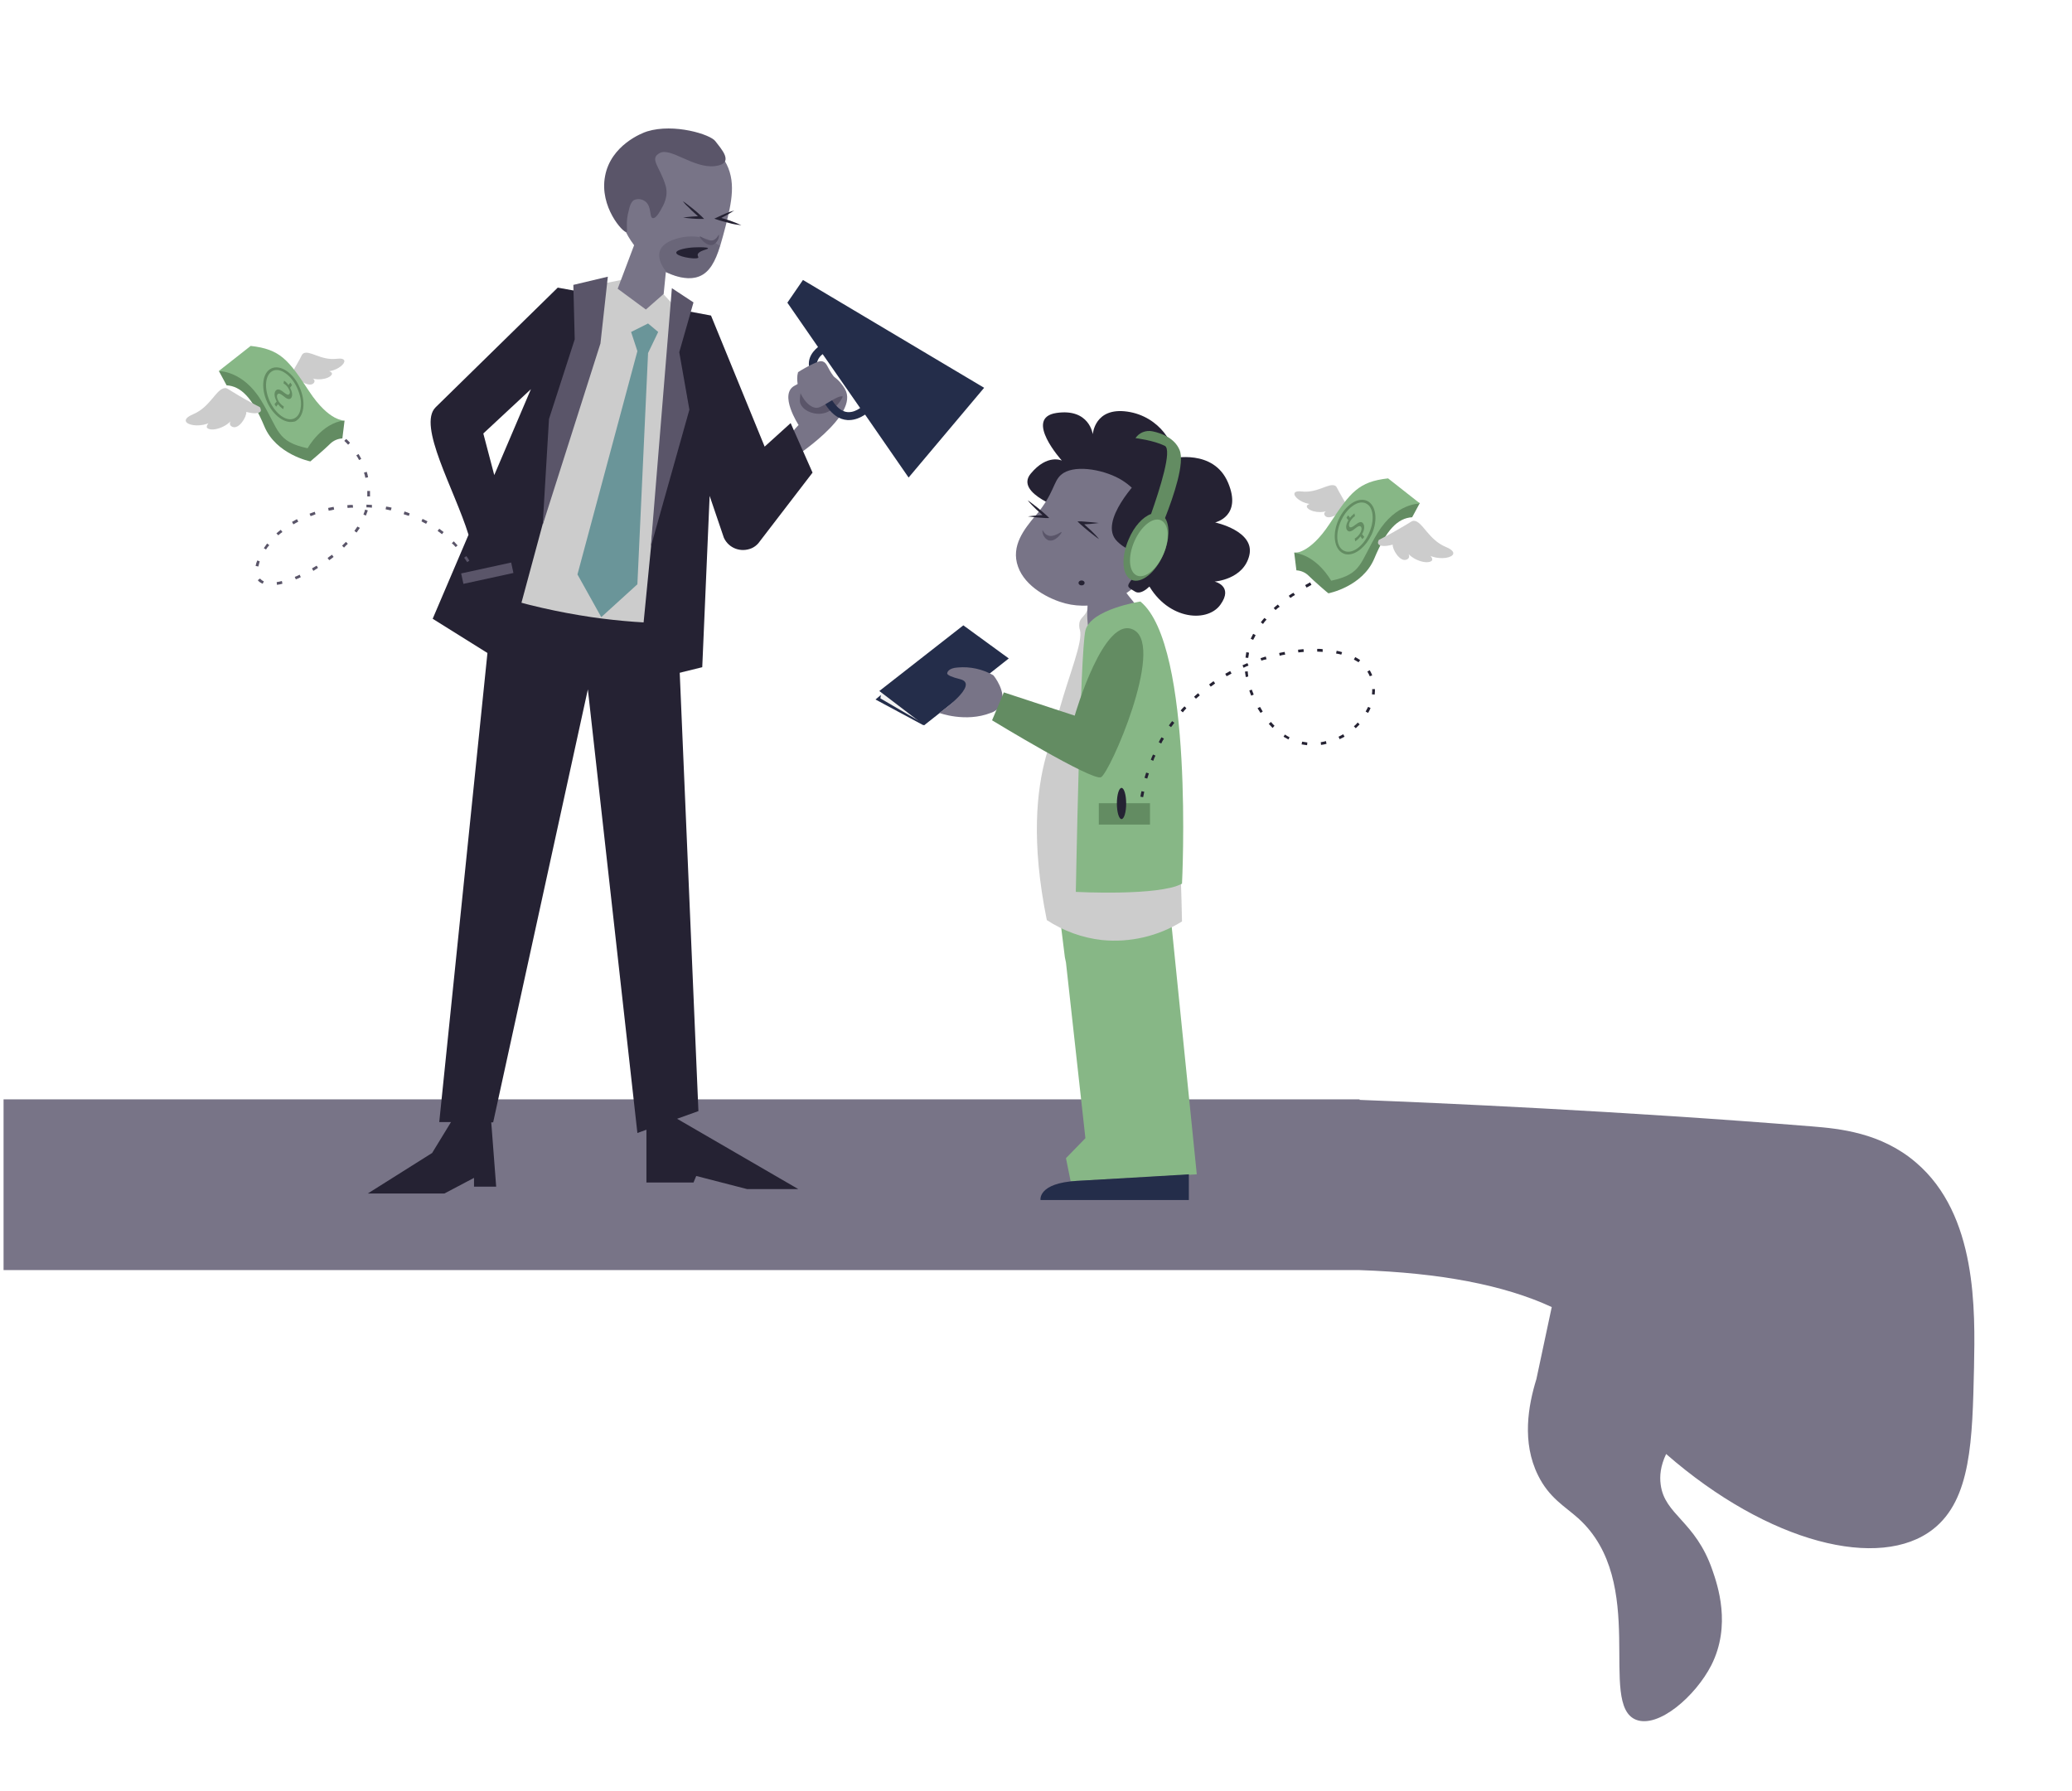 <?xml version="1.0" encoding="utf-8"?>
<!-- Generator: Adobe Illustrator 23.0.5, SVG Export Plug-In . SVG Version: 6.00 Build 0)  -->
<svg version="1.1" id="Camada_1" xmlns="http://www.w3.org/2000/svg" xmlns:xlink="http://www.w3.org/1999/xlink" x="0px" y="0px"
	 viewBox="0 0 757.1 654.3" style="enable-background:new 0 0 757.1 654.3;" xml:space="preserve">
<style type="text/css">
	.st0{fill:#CCCCCC;}
	.st1{fill:#787487;}
	.st2{fill:#242D4A;}
	.st3{fill:#F2F2F2;}
	.st4{opacity:0.46;fill:#5A5569;enable-background:new    ;}
	.st5{fill:#87B786;}
	.st6{fill:#252233;}
	.st7{fill:#5A5569;}
	.st8{fill:#638C62;}
	.st9{fill:#6A9599;}
</style>
<title>Prancheta 32 cópia 2</title>
<g>
	<polygon class="st0" points="182.8,222.1 215,104.7 236,100.5 247.4,112.9 246,237.5 	"/>
	<path class="st1" d="M700.1,424.8c-12.8-11-28.2-12.4-37.9-13.2c-70.4-5.7-137.2-8.6-165.4-9.7v-0.2H1.3v62.4h495.5
		c29.3,1,52.7,5.4,70.2,13.5l-5.6,26.3c-3,9.7-5.4,23.1,0.6,35.2c4.1,8.3,9.8,11.3,14.7,15.7c25.8,23.3,7,68,21.1,73.6
		c8.2,3.2,21.7-8.6,27.5-19.9c7.4-14.6,2.3-29.3,0.4-34.8c-6.2-18-17.5-20.1-18.9-31.3c-0.4-3-0.1-6.7,2-11.1
		c37.6,32.8,78.2,42.6,97.5,27.5c14-10.9,14.4-32.7,15-59.1C721.7,478.7,722.5,443.9,700.1,424.8z"/>
	<polygon class="st2" points="319.9,255.6 342.3,236.8 360,243.9 337.4,265 	"/>
	<polygon class="st3" points="321.7,255.2 322,253 343.5,237.3 360.3,243.5 336.6,263.9 	"/>
	<polygon class="st2" points="321.3,252.5 352,228.5 368.6,240.6 337.7,265 	"/>
	<path class="st1" d="M264.7,58.6c-0.5-0.8-5-7.7-13.5-8.9c-8.8-1.3-15.1,4.4-16.8,5.9c-5.6,5-8.6,12.3-8.3,19.8
		c0.3,5.2,2.5,10.1,5.6,14.2l-6,15.9l10.3,7.6l6.5-5.7l0.8-8c0.1,0.1,0.2,0.1,0.4,0.2c4.3,2,8.5,2.7,11.8,1.4
		c3.8-1.5,5.9-5.5,7.6-11c0.7-2.3,1.4-4.9,2.1-7.6C267.2,74.2,269.3,66,264.7,58.6z"/>
	<path class="st4" d="M263,89.9c-1.7,5.4-3.8,9.5-7.6,11c-3.2,1.3-7.5,0.6-11.8-1.4c-2.4-3-5.5-8.7,1.9-11.7
		C253.4,84.7,259.9,87.3,263,89.9z"/>
	<polygon class="st5" points="385.9,324 427.3,330.4 437.3,429.1 391.2,431.6 389.5,423.2 396.6,415.9 389.5,351.7 389.1,349.8 	"/>
	<path class="st0" d="M431.9,336.7c-8.7,5.4-19,7.8-29.2,6.8c-7.2-0.8-14.1-3.3-20.2-7.3c-5.8-28.6-3.7-47.5-0.3-59.8
		c0.7-2.4,1.5-4.9,2.7-9.1c1.2-4.3,1.7-6,2.2-8c3.6-12.9,8.7-24.9,7.5-29.1c-0.1-0.3-0.4-1.3-0.2-2.6c0.3-1.5,1.3-2.1,2.1-3.2
		c1.4-1.9,0.8-3.6,1.6-5c2-3.5,5.5-5.4,8.4-6.4c2.7,2.7,5.2,5.7,7.4,8.8c2.4,3.4,4.5,7,6.3,10.8c5.6,12.2,7.1,25.1,8.4,40.2
		C430.5,295.2,431.5,316.6,431.9,336.7z"/>
	<path class="st1" d="M291.8,155.3c0,0-7.4-11.3-1.4-14.4s12.5-8.4,18.3,1.2s-19.5,25.7-19.5,25.7c-3.4,2-0.4-2.9-1.4-4
		S288.1,159,291.8,155.3z"/>
	<path class="st6" d="M203.8,105.1l-44.6,43.7c-6.8,6.6,6.9,30.1,12,46.6l-13.1,30.7l26.4,16.5l36.3-134.4L203.8,105.1z
		 M180.6,173.6l-4-15.2l17.4-16.2L180.6,173.6z"/>
	<path class="st6" d="M246.4,112.8L233,249.6l23.6-5.8l2.7-62.6l5.2,15.3c1.8,3.9,6.3,5.5,10.2,3.8c0.9-0.4,1.7-1,2.4-1.8l19.8-25.8
		l-8-18.1l-9.5,8.6l-19.6-47.9L246.4,112.8z"/>
	<polygon class="st7" points="222.1,101.1 209.5,104.1 210,124 200.6,153.1 198.3,191.8 219.4,125.5 	"/>
	<polygon class="st7" points="253.4,110.5 248.2,128.7 251.9,149.7 237.8,199.8 245.5,105.3 	"/>
	<path class="st7" d="M231.9,73c1.4-0.5,2.9-0.2,4,0.7c2.3,1.9,1.3,5.7,2.6,6s3-3.1,3.1-3.3c0.6-1.1,2.8-4.5,1.6-8.6
		c-2.1-7-6.1-9.8-2.1-11.9s12.4,5.7,20.1,4.8s2-6.6,0.2-9.1S246.3,45,236.5,48c-2,0.6-13.3,5.1-15.4,16.3
		c-2.2,11.3,6.7,20.9,7.8,20.5c0.6-0.2-0.5-3.3,0.9-8.1C230.4,74,231.2,73.3,231.9,73z"/>
	<path class="st6" d="M418.7,211.9c6.9,14.5,22.2,16,27.2,9.1s-2.1-8.5-2.1-8.5s10.6-0.7,12.7-9.6s-12.5-12-12.5-12s10-2.2,4.7-14.6
		s-20.4-8.8-20.4-8.8c1.8-4.3-4.4-15.4-16.4-17.1s-12.6,8.3-12.6,8.3s-1.2-9.6-13.3-7.8s2,17.4,2,17.4s-5.3-2.6-11.4,4.8
		s13.1,13.4,13.1,13.4s12.6-7.3,21.3-1.9S414,202,418.7,211.9z"/>
	<path class="st1" d="M411.6,216.7c3.8-2.5,6.8-5.9,8.5-9.9c4.5-10.5,0.4-25.5-11.1-31.9c-6.6-3.6-17-5.2-21.3-1.4
		c-2.9,2.5-2.5,6.8-9.2,14.8l-0.3,0.3c-3.7,4.5-9,10.8-6.2,18.5c2.6,7.3,11.2,11.8,17.3,13.4c2.7,0.7,5.4,0.9,8.1,0.8
		c0,0.8-0.1,1.5-0.1,2.3c-0.1,2,0.1,3.6,0.2,4.8c3,0.8,6.6,1.5,10.6,1.9c4.6,0.5,8.7,0.4,12.2,0.2c-1.7-3.8-3.8-7.4-6.3-10.8
		C413.2,218.8,412.4,217.7,411.6,216.7z"/>
	<path class="st6" d="M416.5,174.9c0,0-15.6,15.7-8.3,22.9s13.5,0.7,8.7,8.8s-6.5,7-2.1,9.6s14.2-11.9,12.2-19.7
		S416.5,174.9,416.5,174.9z"/>
	<g>
		<path class="st8" d="M414.9,160.1L414.9,160.1L414.9,160.1L414.9,160.1z"/>
		<path class="st8" d="M431,164.4c-1.8-4.3-6.5-6.1-9.9-6.8c-2.4-0.5-4.9,0.5-6.2,2.5c0.2,0,6.6,0.8,10.7,2.8
			c2.8,1.4-1.8,15.8-5,24.9c-3,1.1-6.2,4.5-8.2,9.3c-2.9,6.7-2.4,13.3,1.1,14.8s8.7-2.6,11.6-9.3c2.3-5.3,2.4-10.7,0.6-13.3
			C428.8,181.4,433,169.1,431,164.4z"/>
	</g>
	<path class="st1" d="M362.9,246.7c-3.9-2.2-8.4-3.2-12.9-2.8c-3.5,0.2-3.9,1.8-3.9,2.2c0.1,0.6,1.6,1.3,4.8,2.1
		c7.3,1.9-7.7,12.3-7.7,12.3s9.6,3.6,18.8,0c1.6-0.5,2.9-1.6,3.7-3C368,253.1,363.2,246.9,362.9,246.7z"/>
	<path class="st7" d="M109.3,152.6c-0.6-0.1-1-0.2-1-0.2l0.2-1c0,0,0.4,0.1,1,0.2L109.3,152.6z"/>
	<path class="st7" d="M101.2,213.7l-0.1-1c0.6-0.1,1.3-0.2,1.9-0.4l0.2,1C102.5,213.5,101.9,213.6,101.2,213.7z M96,213.3
		c-0.7-0.3-1.4-0.7-1.8-1.3l0.8-0.6c0.4,0.4,0.8,0.8,1.4,1L96,213.3z M108.1,211.7l-0.4-0.9c0.6-0.2,1.2-0.5,1.8-0.8l0.4,0.9
		C109.3,211.2,108.7,211.5,108.1,211.7z M114.5,208.6l-0.5-0.9c0.6-0.3,1.1-0.7,1.7-1l0.5,0.8C115.6,207.9,115,208.3,114.5,208.6z
		 M94.4,207l-1-0.2c0.1-0.6,0.3-1.3,0.6-2l0.9,0.3C94.7,205.8,94.5,206.5,94.4,207z M170.7,205.4c-0.4-0.6-0.7-1.1-1.1-1.6l0.8-0.6
		c0.4,0.5,0.8,1.1,1.1,1.7L170.7,205.4z M120.3,204.7l-0.6-0.8c0.5-0.4,1-0.8,1.6-1.2l0.6,0.8C121.4,203.9,120.9,204.3,120.3,204.7z
		 M97.2,200.8l-0.8-0.5c0.4-0.6,0.8-1.1,1.2-1.7l0.8,0.6C97.9,199.7,97.5,200.3,97.2,200.8z M125.7,200.1l-0.7-0.7
		c0.5-0.5,0.9-0.9,1.4-1.4l0.7,0.7C126.6,199.1,126.2,199.6,125.7,200.1z M166.5,199.9c-0.4-0.5-0.9-1-1.4-1.4l0.7-0.7
		c0.5,0.5,0.9,1,1.4,1.5L166.5,199.9z M101.7,195.6l-0.7-0.7c0.5-0.4,1-0.9,1.6-1.3l0.6,0.8C102.6,194.8,102.1,195.2,101.7,195.6z
		 M161.5,195.2c-0.5-0.4-1-0.8-1.6-1.2l0.6-0.8c0.5,0.4,1.1,0.8,1.6,1.2L161.5,195.2z M130.3,194.6l-0.8-0.6
		c0.4-0.5,0.7-1.1,1.1-1.6l0.9,0.5C131,193.5,130.7,194.1,130.3,194.6z M107.2,191.6l-0.5-0.9c0.6-0.3,1.2-0.7,1.8-1l0.5,0.9
		C108.4,190.9,107.8,191.3,107.2,191.6z M155.7,191.4c-0.6-0.3-1.2-0.6-1.7-0.9l0.4-0.9c0.6,0.3,1.2,0.6,1.8,0.9L155.7,191.4z
		 M113.5,188.6l-0.4-0.9c0.6-0.2,1.3-0.5,1.9-0.7l0.3,0.9C114.7,188.2,114.1,188.4,113.5,188.6z M149.4,188.5
		c-0.6-0.2-1.2-0.4-1.9-0.6l0.3-1c0.6,0.2,1.3,0.4,1.9,0.7L149.4,188.5z M133.7,188.4l-0.9-0.4c0.2-0.6,0.5-1.2,0.6-1.8l1,0.3
		C134.2,187.1,133.9,187.8,133.7,188.4z M120.1,186.6l-0.2-1c0.7-0.1,1.3-0.3,2-0.4l0.2,1C121.4,186.4,120.8,186.5,120.1,186.6z
		 M142.8,186.5c-0.6-0.1-1.3-0.3-1.9-0.4l0.2-1c0.7,0.1,1.3,0.2,2,0.4L142.8,186.5z M127,185.6l-0.1-1c0.7-0.1,1.3-0.1,2-0.1l0.1,1
		C128.3,185.5,127.7,185.5,127,185.6z M135.9,185.5c-0.7-0.1-1.3-0.1-2-0.1v-1c0.7,0,1.3,0.1,2,0.1V185.5z M135.2,181.4h-1
		c0-0.2,0-0.3,0-0.5c0-0.5,0-1,0-1.5h1c0,0.5,0,1,0,1.5C135.2,181.1,135.2,181.2,135.2,181.4z M133.5,174.6
		c-0.1-0.6-0.3-1.3-0.5-1.9l1-0.3c0.2,0.6,0.4,1.3,0.5,2L133.5,174.6z M131.2,168.1c-0.3-0.6-0.6-1.1-1-1.7l0.8-0.5
		c0.4,0.6,0.7,1.2,1,1.8L131.2,168.1z M127.2,162.5c-0.4-0.5-0.9-0.9-1.4-1.4l0.7-0.7c0.5,0.5,1,0.9,1.4,1.4L127.2,162.5z
		 M121.9,158.1c-0.6-0.4-1.1-0.7-1.7-1.1l0.5-0.9c0.6,0.3,1.1,0.7,1.7,1.1L121.9,158.1z M115.9,154.8c-0.6-0.3-1.3-0.5-1.8-0.7
		l0.4-0.9c0.6,0.2,1.2,0.5,1.9,0.8L115.9,154.8z"/>
	<path class="st7" d="M173.7,210.8l-0.1-0.3c-0.1-0.2-0.2-0.4-0.3-0.6l0.9-0.4c0.1,0.2,0.2,0.4,0.3,0.6l0.1,0.3L173.7,210.8z"/>
	<path class="st2" d="M434.4,429.1v9.4h-54.2c0,0-1.1-6.2,13.3-7S434.4,429.1,434.4,429.1z"/>
	<path class="st6" d="M401.5,191.1c-2.2,0.3-4.4,0.5-6.6,0.5l0.3-0.9c1.1,1,2.2,2,3.3,3c0.5,0.5,1,1,1.6,1.6s1,1.1,1.5,1.7
		c-0.6-0.4-1.2-0.8-1.8-1.3s-1.2-0.9-1.8-1.4c-1.1-0.9-2.3-1.9-3.4-2.9l-0.9-0.9h1.3C397.1,190.7,399.3,190.8,401.5,191.1z"/>
	<path class="st6" d="M375.6,188.7c2.2-0.3,4.4-0.5,6.6-0.5l-0.3,0.9c-1.1-1-2.2-2-3.3-3c-0.5-0.5-1-1-1.6-1.6s-1-1.1-1.5-1.7
		c0.6,0.4,1.2,0.8,1.8,1.3s1.2,0.9,1.8,1.4c1.1,0.9,2.3,1.9,3.4,2.9l0.9,0.9h-1.3C380,189.2,377.8,189,375.6,188.7z"/>
	<path class="st6" d="M268.3,76.9c-1.8,1.2-3.8,2.3-5.8,3.3l-0.1-0.9c1.4,0.4,2.8,0.8,4.3,1.3c0.7,0.3,1.4,0.5,2.1,0.8
		s1.4,0.6,2.1,0.9c-0.7-0.1-1.5-0.2-2.2-0.3s-1.5-0.3-2.2-0.5c-1.4-0.4-2.9-0.7-4.3-1.2l-1.2-0.4l1.1-0.5
		C264.1,78.4,266.2,77.5,268.3,76.9z"/>
	<path class="st6" d="M249.6,79.5c2.2-0.3,4.4-0.5,6.6-0.5l-0.3,0.8c-1.1-1-2.2-2-3.3-3c-0.5-0.5-1-1.1-1.6-1.6s-1-1.1-1.5-1.7
		c0.6,0.4,1.2,0.8,1.8,1.3s1.2,0.9,1.8,1.4c1.1,0.9,2.3,1.9,3.3,2.9l0.9,0.9H256C254,80,251.8,79.8,249.6,79.5z"/>
	<ellipse class="st6" cx="395.2" cy="213" rx="1.1" ry="0.9"/>
	<path class="st7" d="M387.9,194.4c0.2,0.3-2.4,3.9-4.9,3c-1.4-0.7-2.2-2.2-2.1-3.7c0.1-0.1,0.6,1.4,1.9,1.9
		C384.9,196.6,387.7,194.2,387.9,194.4z"/>
	<path class="st5" d="M416.7,219.8c0,0-18.2,2.8-20.1,10.6s-3.5,95.5-3.5,95.5s30.4,1.6,38.8-3C431.9,322.8,436.4,235.9,416.7,219.8
		z"/>
	<path class="st8" d="M392.7,261.5c0,0,10.8-37.7,21.8-31.2s-9,52.2-12.2,53.7s-39.8-20.8-39.8-20.8l4.3-10.2L392.7,261.5z"/>
	<rect x="401.5" y="293.5" class="st8" width="18.7" height="7.8"/>
	<path class="st6" d="M417.7,291.3l-1-0.2c0.1-0.7,0.2-1.3,0.4-2l1,0.2C418,290,417.8,290.7,417.7,291.3z M419.2,284.5l-1-0.3
		c0.2-0.7,0.4-1.3,0.6-1.9l1,0.3C419.6,283.3,419.4,283.9,419.2,284.5z M421.4,278l-0.9-0.4c0.2-0.6,0.5-1.2,0.8-1.9l0.9,0.4
		C421.9,276.7,421.6,277.3,421.4,278z M477.6,272.3c-0.7-0.1-1.4-0.2-2-0.3l0.2-1c0.6,0.1,1.3,0.2,1.9,0.3L477.6,272.3z
		 M482.7,272.2l-0.1-1c0.6-0.1,1.3-0.2,1.9-0.4l0.2,1C484,272,483.4,272.1,482.7,272.2z M424.3,271.7l-0.9-0.5
		c0.3-0.6,0.6-1.2,1-1.8l0.9,0.5C424.9,270.5,424.6,271.1,424.3,271.7z M470.8,270.2c-0.6-0.3-1.2-0.7-1.8-1l0.5-0.8
		c0.6,0.4,1.1,0.7,1.7,1L470.8,270.2z M489.5,270.1l-0.4-0.9c0.6-0.3,1.2-0.6,1.7-0.9l0.5,0.9C490.7,269.5,490.1,269.8,489.5,270.1z
		 M495.4,266.1l-0.7-0.7c0.5-0.4,1-0.9,1.4-1.4l0.7,0.7C496.4,265.1,495.9,265.6,495.4,266.1z M465,266c-0.5-0.5-0.9-1-1.4-1.5
		l0.8-0.7c0.4,0.5,0.9,1,1.3,1.4L465,266z M427.9,265.7l-0.8-0.6c0.4-0.6,0.8-1.1,1.2-1.6l0.8,0.6
		C428.7,264.7,428.3,265.2,427.9,265.7z M499.9,260.5L499,260c0.3-0.6,0.6-1.1,0.9-1.7l0.9,0.4C500.6,259.3,500.2,260,499.9,260.5z
		 M460.6,260.5c-0.4-0.6-0.7-1.1-1.1-1.7l0.9-0.5c0.3,0.6,0.7,1.1,1,1.7L460.6,260.5z M432.2,260.3l-0.8-0.7c0.4-0.5,0.9-1,1.4-1.5
		l0.7,0.7C433,259.3,432.6,259.8,432.2,260.3z M437,255.3l-0.7-0.7c0.5-0.5,1-0.9,1.5-1.3l0.6,0.8C438,254.4,437.5,254.9,437,255.3z
		 M457.2,254.2c-0.3-0.6-0.5-1.3-0.7-1.9l0.9-0.3c0.2,0.6,0.5,1.2,0.7,1.8L457.2,254.2z M502.3,253.8l-1-0.1
		c0.1-0.6,0.1-1.3,0.1-1.9h1C502.4,252.5,502.4,253.1,502.3,253.8z M442.4,250.9l-0.6-0.8c0.5-0.4,1.1-0.8,1.6-1.2l0.6,0.8
		C443.5,250.2,442.9,250.5,442.4,250.9z M455.2,247.4c-0.1-0.7-0.2-1.4-0.3-2l1-0.1c0.1,0.6,0.1,1.3,0.2,1.9L455.2,247.4z
		 M448.2,247.1l-0.5-0.9c0.6-0.3,1.2-0.7,1.8-1l0.5,0.9C449.4,246.5,448.8,246.8,448.2,247.1z M500.5,247.1
		c-0.2-0.5-0.5-1.1-0.8-1.6l-0.1-0.1l0.9-0.5l0.1,0.2c0.3,0.5,0.6,1.1,0.8,1.7L500.5,247.1z M454.4,244l-0.4-0.9
		c0.6-0.3,1.2-0.5,1.8-0.8l0.4,0.9C455.6,243.4,455,243.7,454.4,244z M496.4,242c-0.5-0.3-1.1-0.7-1.7-1l0.5-0.9
		c0.6,0.3,1.2,0.7,1.8,1.1L496.4,242z M460.9,241.4l-0.3-0.9c0.6-0.2,1.3-0.4,1.9-0.6l0.3,1C462.1,241,461.5,241.2,460.9,241.4z
		 M456.1,240.4l-1-0.1c0.1-0.7,0.2-1.3,0.3-2l1,0.2C456.3,239.1,456.2,239.8,456.1,240.4z M467.6,239.6l-0.2-1
		c0.7-0.1,1.3-0.3,2-0.4l0.2,1C468.9,239.3,468.2,239.4,467.6,239.6z M490.1,239.2c-0.6-0.2-1.3-0.3-1.9-0.4l0.2-1
		c0.7,0.1,1.3,0.3,2,0.5L490.1,239.2z M474.4,238.4l-0.1-1c0.7-0.1,1.3-0.1,2-0.2l0.1,1C475.7,238.3,475.1,238.3,474.4,238.4z
		 M483.3,238.2c-0.6,0-1.3-0.1-2-0.1v-1c0.7,0,1.4,0,2,0.1V238.2z M457.9,233.8l-0.9-0.4c0.3-0.6,0.6-1.2,0.9-1.8l0.9,0.5
		C458.5,232.7,458.2,233.3,457.9,233.8z M461.5,228l-0.8-0.6c0.4-0.5,0.8-1.1,1.3-1.6l0.8,0.6C462.3,226.9,461.9,227.4,461.5,228z
		 M466.1,222.9l-0.7-0.7c0.5-0.5,1-0.9,1.5-1.3l0.7,0.8C467.1,222,466.6,222.4,466.1,222.9z M471.5,218.5l-0.6-0.8
		c0.5-0.4,1.1-0.8,1.7-1.1l0.6,0.8C472.6,217.7,472.1,218.1,471.5,218.5z M477.4,214.7l-0.5-0.9c0.6-0.3,1.2-0.7,1.8-1l0.5,0.9
		C478.6,214.1,478,214.4,477.4,214.7z M483.6,211.5l-0.4-0.9c0.6-0.3,1.2-0.6,1.8-0.8l0.4,0.9C484.8,210.9,484.2,211.2,483.6,211.5z
		 M490,208.8l-0.4-0.9c1.2-0.5,1.9-0.7,1.9-0.7l0.3,1C491.9,208.1,491.2,208.3,490,208.8z"/>
	<ellipse class="st6" cx="409.8" cy="293.6" rx="1.7" ry="5.7"/>
	<path class="st6" d="M255.2,92.5c-0.8,0.9,0.5,1.6-0.3,1.8c-1.4,0.5-7.9-0.6-7.8-2c0.1-1.1,4.1-1.8,6.4-1.9s5-0.1,5.2,0.3
		S256.2,91.4,255.2,92.5z"/>
	<path class="st7" d="M255.7,86.4c-0.2,0.3,2.4,3.9,4.9,3c1.4-0.7,2.2-2.2,2.1-3.7c-0.1-0.1-0.6,1.4-1.9,2
		C258.6,88.6,255.9,86.1,255.7,86.4z"/>
	<path class="st6" d="M247.4,408.8l7.8-2.8l-7.6-178.2c-10.5,0-21.1-0.8-31.5-2.3c-12.1-1.8-24.1-4.5-35.8-8.2L160.5,410h4.3l0,0
		l-6.9,11.3l-23.5,14.8h28l10.8-5.7v3.2h8.1l-1.8-23.5h0.7l34.6-158.2L232.9,414l3.3-1.2v19.3h17.2l1-2.4l18.6,4.8h18.7L247.4,408.8
		z"/>
	<path class="st8" d="M112.6,162.4c-0.1,0-0.1,0-0.2,0c-1.7,0.2-11.3-20.5-15.7-25.5c-4.4-5-16.7-1.3-16.7-1.3l2.8,5.2
		c5.3,0.3,9.5,4.7,13.8,15s16.8,12.8,16.8,12.8l0,0c0,0,5.2-4.4,7.2-6.4c1.2-1.2,2.8-1.9,4.5-2l0.8-6.5
		C115.7,153.6,113.2,159.7,112.6,162.4z"/>
	<path class="st0" d="M104.8,139.1c2.1-3.1,3.6-5.8,4.7-7.8c0.8-1.6,0.9-1.9,1.4-2.2c2.3-1.2,6.4,2.7,12.1,2c7.2-0.9-0.9,7-6.9,3.9
		c0,0,6.1,0.2,5.1,1.9s-6,2.5-8.3,0.7c0,0,3,0.9,1.7,2.4s-5.1-0.6-5.7-1.9c-1.6,1.6-3.1,2.4-3.8,1.9
		C105.1,140.1,104.8,139.8,104.8,139.1z"/>
	<path class="st5" d="M125.9,153.6c0,0-5.5,0.7-13-10.7s-10.5-15.3-21.3-16.5l-11.7,9.2c0,0,8.8-0.3,15.5,10.7s5.5,15,17,17.5
		C112.4,163.8,117.4,154.6,125.9,153.6z"/>
	<path class="st0" d="M95,148.8c-4.1-2.1-7.4-4-9.8-5.5c-1.9-1.1-2.2-1.5-2.9-1.5c-3.3,0.1-5.3,6.9-11.8,9.6c-8.3,3.5,5.3,7,9.8,0
		c0,0-6.5,4-4.3,5.2s8-1,9.3-4.3c0,0-2.7,2.8-0.3,3.7s5.2-3.8,5-5.5c2.8,0.8,4.8,0.6,5.3-0.3C95.3,150.1,95.4,149.6,95,148.8z"/>
	<path class="st8" d="M106.2,154.2c-3,0-6.6-2.9-8.6-7.3c-2.4-5.3-1.7-10.8,1.6-12.3l0,0c1.6-0.7,3.6-0.4,5.6,1
		c1.9,1.3,3.6,3.4,4.7,6c1.1,2.5,1.6,5.2,1.3,7.5c-0.3,2.4-1.4,4.1-3,4.9C107.4,154.1,106.8,154.2,106.2,154.2z M99.7,135.5
		c-2.8,1.3-3.3,6.2-1.2,11c2.2,4.8,6.2,7.7,9,6.4c1.3-0.6,2.2-2,2.4-4.1c0.3-2.1-0.2-4.6-1.3-7c-1.1-2.4-2.6-4.3-4.4-5.5
		C102.6,135.2,101,134.9,99.7,135.5L99.7,135.5z"/>
	<path class="st8" d="M100.3,147.7l0.8-1c-0.9-1.6-1-3.1-0.4-3.9s1.6-0.6,2.9,0.5c1.2,0.9,1.7,1.2,2.1,0.7s0.3-1.2-0.5-2.4
		c-0.4-0.6-0.9-1.1-1.6-1.5l0.2-1c0.6,0.4,1.2,0.9,1.6,1.6l0.7-0.9l0.6,0.9l-0.7,1c0.8,1.5,1,2.9,0.4,3.7s-1.6,0.4-3-0.8
		c-1-0.8-1.6-1-2-0.5s-0.2,1.6,0.5,2.7c0.5,0.7,1.1,1.3,1.8,1.7l-0.2,1c-0.8-0.5-1.4-1.1-1.9-1.8l-0.7,0.9L100.3,147.7z"/>
	<path class="st8" d="M502.2,185.3c-4.4,5-14.1,25.7-15.8,25.5c-0.1,0-0.1,0-0.2,0c-0.6-2.7-3.1-8.9-13.3-8.9l0.8,6.5
		c1.7,0.1,3.3,0.8,4.5,2c2,2,7.1,6.4,7.2,6.4l0,0c0,0,12.5-2.4,16.8-12.8c4.3-10.3,8.5-14.7,13.8-15l2.8-5.2
		C518.9,184,506.6,180.3,502.2,185.3z"/>
	<path class="st0" d="M494,187.5c-2.1-3.1-3.6-5.8-4.7-7.8c-0.9-1.6-0.9-1.9-1.4-2.2c-2.3-1.2-6.4,2.7-12.1,2.1
		c-7.2-0.9,0.9,7,6.9,3.9c0,0-6.1,0.2-5.1,1.9s6,2.5,8.3,0.7c0,0-3,0.9-1.7,2.4s5.1-0.6,5.7-1.9c1.6,1.6,3.1,2.4,3.8,1.9
		C493.7,188.5,494,188.2,494,187.5z"/>
	<path class="st5" d="M472.9,202c0,0,5.5,0.7,13-10.7s10.5-15.3,21.3-16.5l11.7,9.2c0,0-8.8-0.3-15.5,10.7s-5.5,15-17,17.5
		C486.4,212.2,481.4,203,472.9,202z"/>
	<path class="st0" d="M503.8,197.3c4.1-2.1,7.4-4,9.9-5.5c1.9-1.1,2.2-1.5,2.9-1.5c3.2,0.1,5.2,6.9,11.8,9.6c8.3,3.5-5.3,7-9.8,0
		c0,0,6.5,4,4.3,5.2s-8-1-9.3-4.3c0,0,2.7,2.8,0.3,3.7s-5.2-3.8-5-5.5c-2.8,0.8-4.9,0.6-5.3-0.3
		C503.5,198.5,503.4,198.1,503.8,197.3z"/>
	<path class="st8" d="M492.6,202.6c-0.6,0-1.2-0.1-1.8-0.4c-3.3-1.5-4.1-7-1.7-12.3s7-8.4,10.4-6.9c3.3,1.5,4.1,7,1.7,12.3
		C499.1,199.7,495.6,202.6,492.6,202.6z M497.6,183.6c-2.6,0-5.8,2.7-7.6,6.7c-2.2,4.8-1.7,9.8,1.2,11c2.8,1.3,6.9-1.6,9-6.4
		c2.2-4.8,1.7-9.8-1.2-11C498.6,183.7,498.1,183.6,497.6,183.6z"/>
	<path class="st8" d="M497.8,197l-0.7-1c-0.5,0.7-1.1,1.3-1.9,1.8l-0.2-1c0.7-0.4,1.3-1,1.8-1.7c0.7-1,0.9-2.1,0.5-2.6s-1-0.3-2,0.5
		c-1.3,1.1-2.3,1.6-3,0.8s-0.5-2.2,0.4-3.7l-0.7-0.9l0.6-0.9l0.7,0.9c0.4-0.6,1-1.1,1.6-1.6l0.2,1c-0.6,0.4-1.1,0.9-1.5,1.5
		c-0.8,1.1-0.8,2-0.5,2.4s1,0.2,2.1-0.7c1.4-1.1,2.3-1.4,2.9-0.5s0.5,2.3-0.4,3.9l0.8,1L497.8,197z"/>
	<polygon class="st9" points="236.8,129 232.9,213.5 219.7,225.5 211,209.9 232.9,128.3 230.6,121.3 236.8,118.2 240.5,121.3 	"/>
	<ellipse transform="matrix(0.397 -0.918 0.918 0.397 69.158 506.013)" class="st5" cx="419.8" cy="200.4" rx="11" ry="5.8"/>
	
		<rect x="168.8" y="207.4" transform="matrix(0.977 -0.213 0.213 0.977 -40.59 42.86)" class="st7" width="18.7" height="3.9"/>
	<path class="st7" d="M294.8,139.5c2.9,4.7,5.5,5.9,7.4,6c0,0,0.9,0,6-1.2l0,0c-1,2.9-4.4,6.8-8.8,6.9c-2.7,0.1-6.1-1.3-7-3.9
		c-0.3-0.9-0.1-2.2,0.3-5c0.3-2.1,0.6-2.9,1.2-3C294.2,139.2,294.5,139.3,294.8,139.5z"/>
	<path class="st2" d="M359.6,141.7l-66.2-39.4l-5.7,8.3l11.2,16.2c-1.2,1-2.4,2.3-3,4c-0.5,1.5-0.8,3.8,1.5,8.8
		c3,6.6,6.1,13.5,12.3,13.9h0.5c2.2,0,4.2-0.9,5.9-2l15.9,23L359.6,141.7z M310.1,150.6h-0.3c-4.4-0.3-7.1-6.3-9.7-12.1
		c-2.1-4.6-1.6-6.1-1.4-6.6c0.4-1.1,1.1-1.9,1.9-2.5l13.7,19.7C313,150,311.6,150.6,310.1,150.6z"/>
	<path class="st1" d="M297,133c-1.9,0.9-3.7,1.9-5.4,3c-0.2,0.7-0.3,1.5-0.3,2.2c-0.1,4.9,3.4,10.4,6.7,10.8
		c1.1,0.1,1.9-0.3,3.6-1.3s5.3-3.4,6.3-2.8c0.1,0.1,0.2,0.1,0.3,0.1c0.5-0.1,0.6-1.4,0.6-1.9c0-1.8-1.9-2.6-4.2-5.6
		s-2.3-4.8-3.9-5.4C300.1,131.9,299.4,131.8,297,133z"/>
</g>
</svg>
